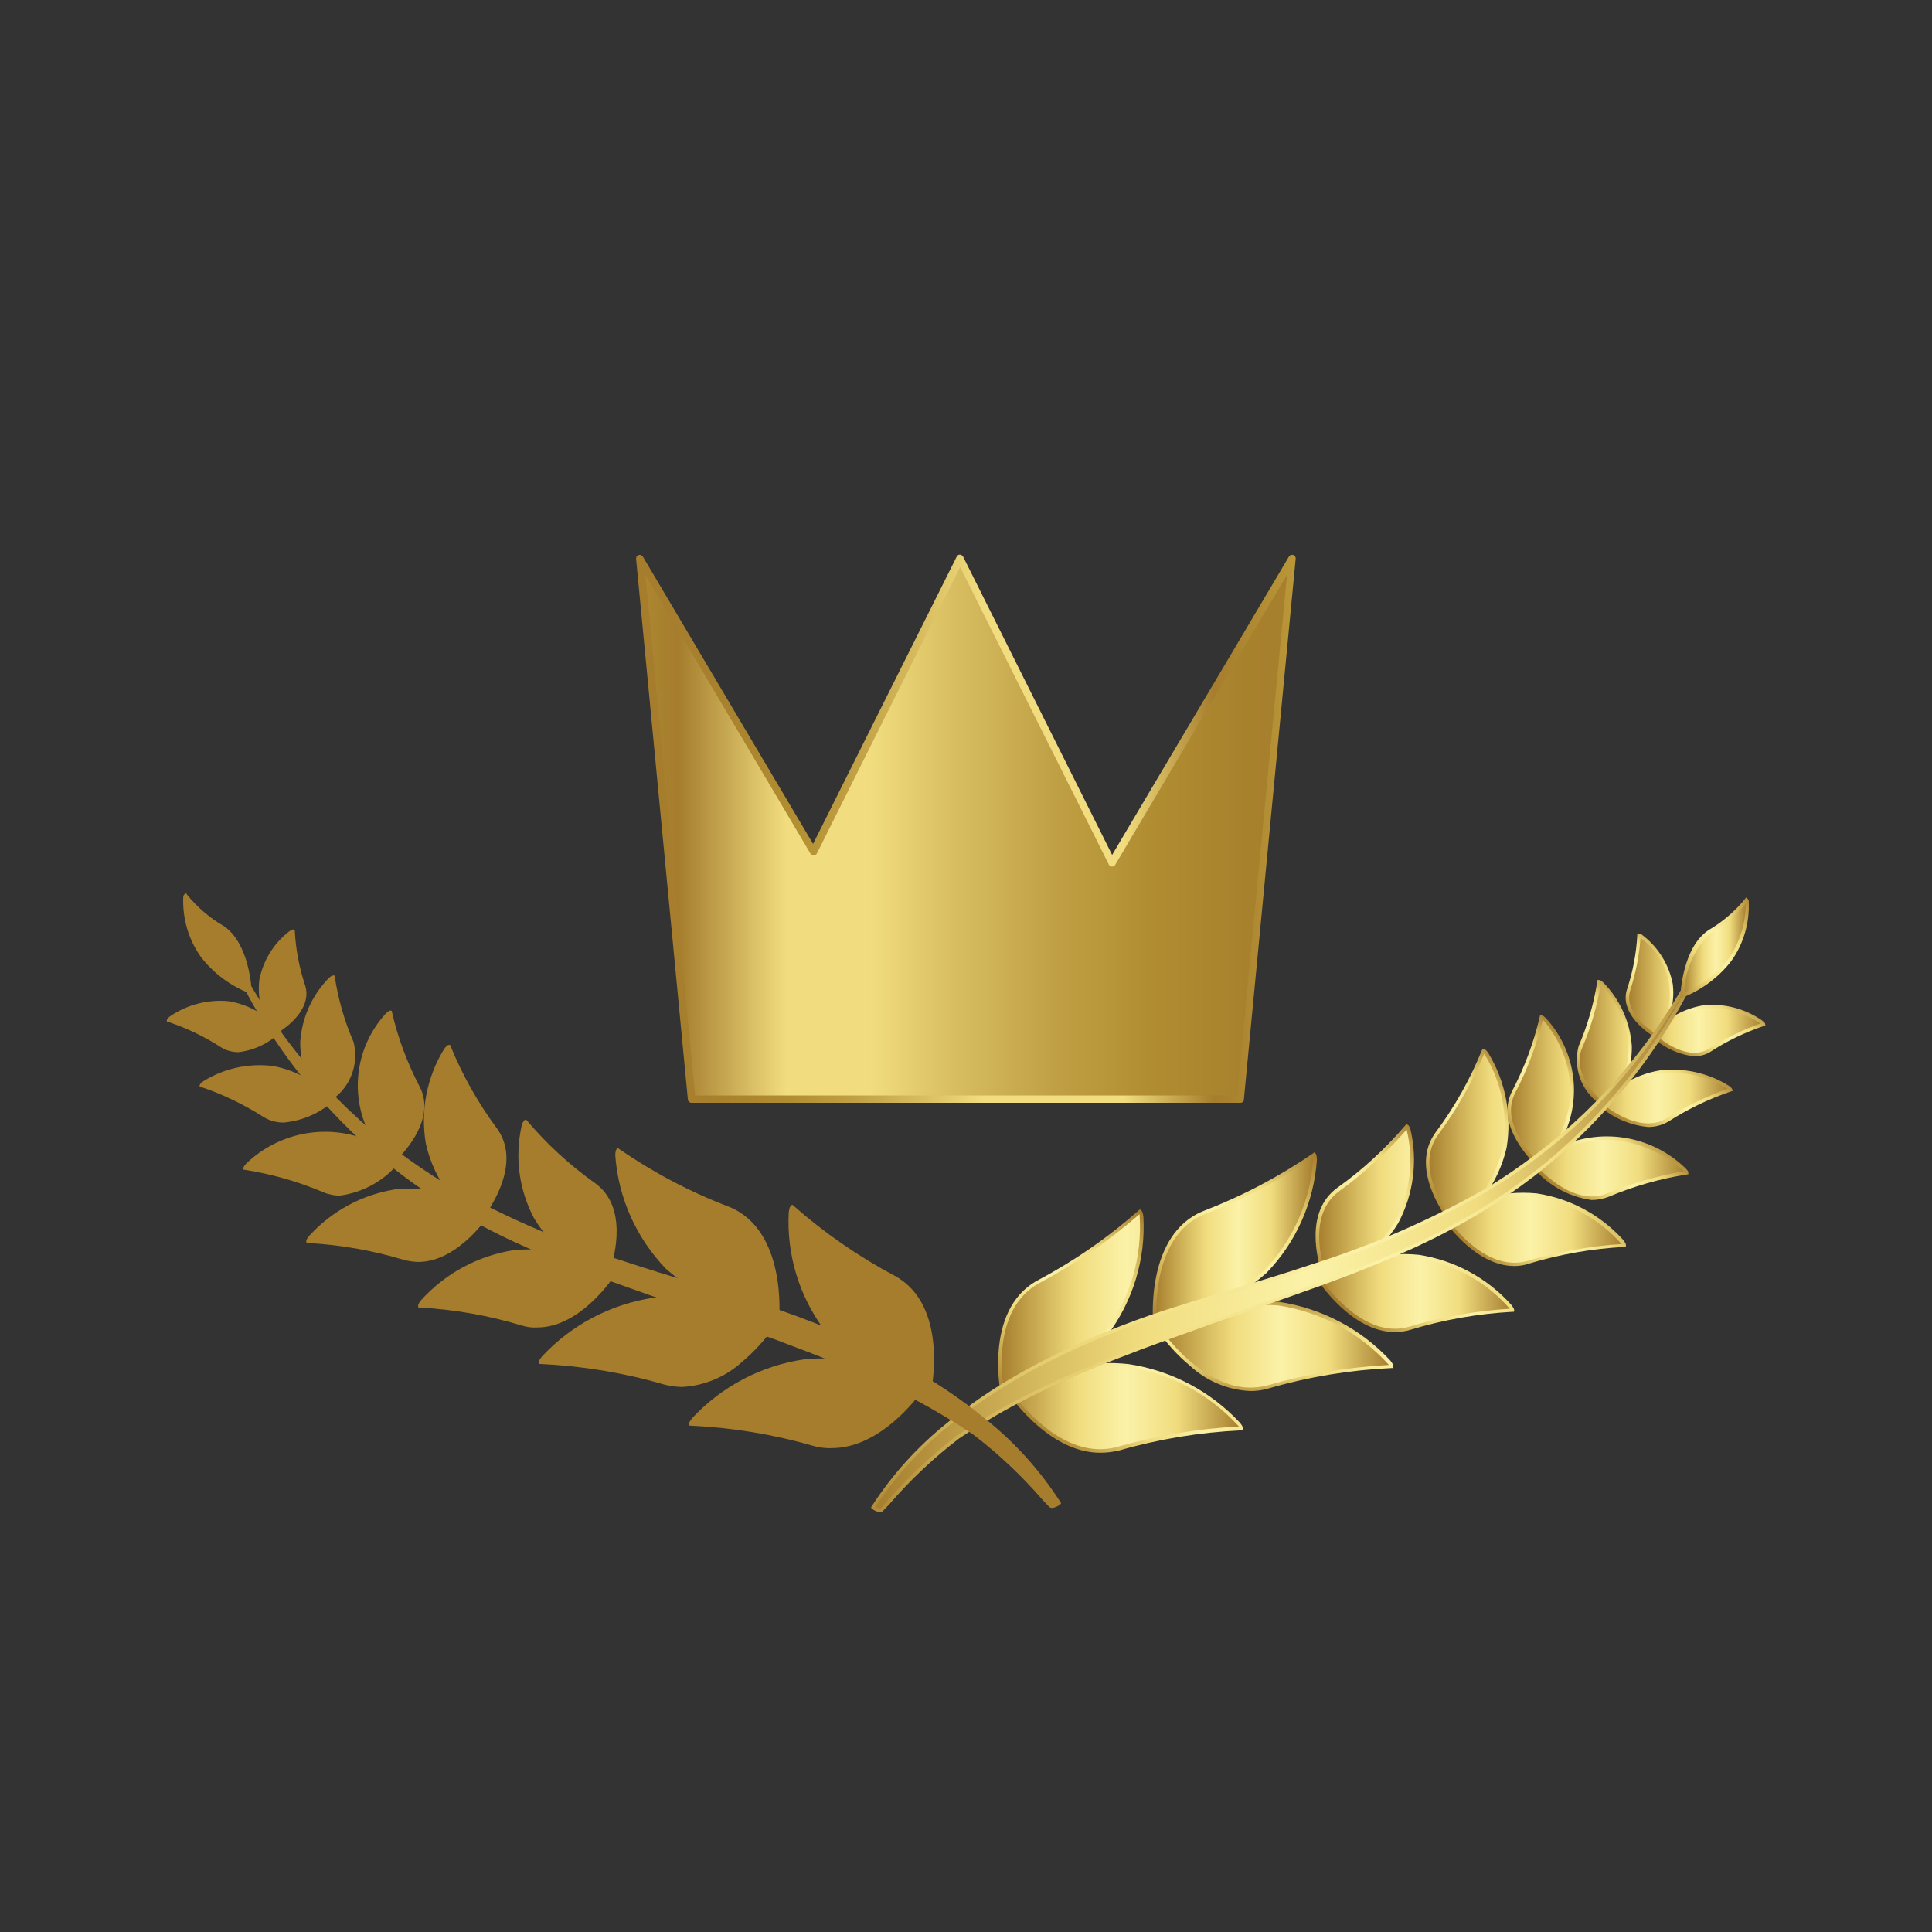 <?xml version="1.0" encoding="utf-8"?>
<!-- Generator: Adobe Illustrator 25.0.1, SVG Export Plug-In . SVG Version: 6.00 Build 0)  -->
<svg version="1.1" id="Layer_1" xmlns="http://www.w3.org/2000/svg" xmlns:xlink="http://www.w3.org/1999/xlink" x="0px" y="0px"
	 viewBox="0 0 100 100" style="enable-background:new 0 0 100 100;" xml:space="preserve">
<rect x="0" y="0" width="100" height="100" fill="#333333" stroke="none"/>
<style type="text/css">
	.st0{fill:url(#Path_961_1_);}
	.st1{fill:url(#Path_962_1_);}
	.st2{fill:url(#Path_963_1_);}
	.st3{fill:url(#Path_964_1_);}
	.st4{fill:url(#Path_965_1_);}
	.st5{fill:url(#Path_966_1_);}
	.st6{fill:url(#Path_967_1_);}
	.st7{fill:url(#Path_968_1_);}
	.st8{fill:url(#Path_969_1_);}
	.st9{fill:url(#Path_970_1_);}
	.st10{fill:url(#Path_971_1_);}
	.st11{fill:url(#Path_972_1_);}
	.st12{fill:url(#Path_973_1_);}
	.st13{fill:url(#Path_974_1_);}
	.st14{fill:url(#Path_975_1_);}
	.st15{fill:url(#Path_976_1_);}
	.st16{fill:url(#Path_977_1_);}
	.st17{fill:url(#Path_978_1_);}
	.st18{fill:url(#Path_979_1_);}
	.st19{fill:url(#Path_980_1_);}
	.st20{fill:url(#Path_981_1_);}
	.st21{fill:url(#Path_982_1_);}
	.st22{fill:url(#Path_983_1_);}
	.st23{fill:url(#Path_984_1_);}
	.st24{fill:url(#Path_985_1_);}
	.st25{fill:url(#Path_986_1_);}
	.st26{fill:url(#Path_987_1_);}
	.st27{fill:url(#Path_988_1_);}
	.st28{fill:url(#Path_989_1_);}
	.st29{fill:url(#Path_990_1_);}
	.st30{fill:url(#Path_991_1_);}
	.st31{fill:url(#Path_992_1_);}
	.st32{fill:url(#Path_993_1_);}
	.st33{fill:url(#Path_994_1_);}
	.st34{fill:url(#Path_995_1_);}
	.st35{fill:url(#Path_996_1_);}
	.st36{fill:url(#Path_997_1_);}
	.st37{fill:url(#Path_998_1_);}
	.st38{fill:url(#Path_999_1_);}
	.st39{fill:url(#Path_1000_1_);}
	.st40{fill:url(#Path_1001_1_);}
	.st41{fill:url(#Path_1002_1_);}
</style>
<g id="Group_495" transform="translate(-75.922 -820.466)">
	<g id="Group_466" transform="translate(96.906 820.466)">
		
			<linearGradient id="Path_961_1_" gradientUnits="userSpaceOnUse" x1="-10.932" y1="84.951" x2="-9.54" y2="84.951" gradientTransform="matrix(29.158 0 0 -24.16 327.855 2095.322)">
			<stop  offset="0" style="stop-color:#BA9738"/>
			<stop  offset="0.123" style="stop-color:#A57D2D"/>
			<stop  offset="0.262" style="stop-color:#F1DD7F"/>
			<stop  offset="0.367" style="stop-color:#F1DD7F"/>
			<stop  offset="0.471" style="stop-color:#D9BF62"/>
			<stop  offset="0.599" style="stop-color:#C1A145"/>
			<stop  offset="0.725" style="stop-color:#B18D31"/>
			<stop  offset="0.85" style="stop-color:#A8812D"/>
			<stop  offset="0.969" style="stop-color:#A57D2D"/>
		</linearGradient>
		<path id="Path_961" class="st0" d="M36.58,44.65L28.7,28.91l-7.59,15.17l-8.99-15.17l2.68,27.98h28.41l2.68-27.98L36.58,44.65z"/>
		<g id="Group_465" transform="translate(0 0)">
			
				<linearGradient id="Path_962_1_" gradientUnits="userSpaceOnUse" x1="-10.934" y1="85.164" x2="-9.776" y2="85.164" gradientTransform="matrix(29.495 0 0 -24.494 334.437 2128.935)">
				<stop  offset="0.031" style="stop-color:#A57D2D"/>
				<stop  offset="0.129" style="stop-color:#A8812D"/>
				<stop  offset="0.231" style="stop-color:#B18D31"/>
				<stop  offset="0.335" style="stop-color:#C1A145"/>
				<stop  offset="0.44" style="stop-color:#D9BF62"/>
				<stop  offset="0.525" style="stop-color:#F1DD7F"/>
				<stop  offset="0.738" style="stop-color:#F1DD7F"/>
				<stop  offset="0.877" style="stop-color:#A57D2D"/>
				<stop  offset="1" style="stop-color:#BA9738"/>
			</linearGradient>
			<path id="Path_962" class="st1" d="M43.22,57.08H14.81c-0.1,0-0.18-0.07-0.19-0.17l-2.68-27.98c-0.01-0.11,0.07-0.2,0.17-0.21
				c0.07-0.01,0.14,0.03,0.18,0.09l8.81,14.87l7.43-14.86c0.04-0.1,0.16-0.14,0.25-0.09c0.04,0.02,0.08,0.05,0.09,0.09l7.71,15.43
				l9.15-15.44c0.05-0.09,0.17-0.12,0.26-0.07c0.06,0.04,0.1,0.11,0.09,0.18l-2.68,27.98C43.41,57.01,43.32,57.08,43.22,57.08z
				 M14.99,56.7h28.06l2.58-26.95l-8.89,15.01c-0.05,0.09-0.17,0.12-0.26,0.07c-0.03-0.02-0.06-0.05-0.07-0.08l-7.7-15.4L21.3,44.17
				c-0.03,0.06-0.09,0.1-0.16,0.11c-0.07,0-0.14-0.03-0.17-0.09l-8.55-14.44L14.99,56.7z"/>
		</g>
	</g>
	<g id="Group_494" transform="translate(75.922 835.59)">
		
			<linearGradient id="Path_963_1_" gradientUnits="userSpaceOnUse" x1="194.665" y1="35.114" x2="195.823" y2="35.114" gradientTransform="matrix(7.138 0 0 -7.531 -241.971 313.223)">
			<stop  offset="0" style="stop-color:#A57D2D"/>
			<stop  offset="0.211" style="stop-color:#D8BD61"/>
			<stop  offset="0.328" style="stop-color:#F1DD7F"/>
			<stop  offset="0.524" style="stop-color:#FBF2A8"/>
			<stop  offset="0.73" style="stop-color:#F1DD7F"/>
			<stop  offset="1" style="stop-color:#A57D2D"/>
		</linearGradient>
		<path id="Path_963" class="st2" d="M34.52,50.49c-1.62-1.61-2.53-3.79-2.54-6.07c1.77,1.22,3.67,2.23,5.68,2.99
			c3.01,1.19,2.56,5.73,2.56,5.73C38.11,52.83,36.13,51.91,34.52,50.49z"/>
		<g id="Group_467" transform="translate(20.047 11.388)">
			
				<linearGradient id="Path_964_1_" gradientUnits="userSpaceOnUse" x1="97.739" y1="100.758" x2="98.917" y2="101.876" gradientTransform="matrix(7.334 0 0 -7.717 -115.305 229.822)">
				<stop  offset="0" style="stop-color:#A57D2D"/>
				<stop  offset="0.211" style="stop-color:#D8BD61"/>
				<stop  offset="0.328" style="stop-color:#F1DD7F"/>
				<stop  offset="0.524" style="stop-color:#FBF2A8"/>
				<stop  offset="0.73" style="stop-color:#F1DD7F"/>
				<stop  offset="1" style="stop-color:#A57D2D"/>
			</linearGradient>
			<path id="Path_964" class="st3" d="M20.17,41.83c-2.14-0.32-4.13-1.25-5.75-2.67c-1.53-1.59-2.46-3.66-2.62-5.86
				c0-0.24,0.04-0.31,0.08-0.34l0.06-0.05l0.06,0.05c1.76,1.21,3.66,2.22,5.66,2.98c3.04,1.2,2.62,5.77,2.62,5.82l-0.01,0.09
				L20.17,41.83z M14.54,39.04L14.54,39.04c1.57,1.38,3.5,2.29,5.56,2.61c0.04-0.65,0.16-4.49-2.51-5.54
				c-1.97-0.76-3.85-1.75-5.6-2.93C12.11,35.37,13.01,37.45,14.54,39.04z"/>
		</g>
		<g id="Group_493" transform="translate(0 0)">
			<g id="Group_480" transform="translate(31.475 0.191)">
				
					<linearGradient id="Path_965_1_" gradientUnits="userSpaceOnUse" x1="7.433" y1="34.926" x2="8.591" y2="34.926" gradientTransform="matrix(7.138 0 0 -7.532 -24.784 311.873)">
					<stop  offset="0" style="stop-color:#A57D2D"/>
					<stop  offset="0.211" style="stop-color:#D8BD61"/>
					<stop  offset="0.328" style="stop-color:#F1DD7F"/>
					<stop  offset="0.524" style="stop-color:#FBF2A8"/>
					<stop  offset="0.73" style="stop-color:#F1DD7F"/>
					<stop  offset="1" style="stop-color:#A57D2D"/>
				</linearGradient>
				<path id="Path_965" class="st4" d="M34,50.52c1.61-1.61,2.53-3.79,2.54-6.07c-1.77,1.22-3.67,2.23-5.68,2.99
					c-3.01,1.19-2.56,5.73-2.56,5.73C30.42,52.86,32.4,51.94,34,50.52z"/>
				
					<linearGradient id="Path_966_1_" gradientUnits="userSpaceOnUse" x1="6.414" y1="35.577" x2="7.589" y2="36.695" gradientTransform="matrix(7.333 0 0 -7.718 -18.941 327.707)">
					<stop  offset="0" style="stop-color:#A57D2D"/>
					<stop  offset="0.211" style="stop-color:#D8BD61"/>
					<stop  offset="0.328" style="stop-color:#F1DD7F"/>
					<stop  offset="0.524" style="stop-color:#FBF2A8"/>
					<stop  offset="0.73" style="stop-color:#F1DD7F"/>
					<stop  offset="1" style="stop-color:#A57D2D"/>
				</linearGradient>
				<path id="Path_966" class="st5" d="M28.22,53.27l-0.01-0.09c0-0.05-0.42-4.62,2.62-5.82c2-0.77,3.9-1.77,5.66-2.98l0.06-0.05
					l0.06,0.05c0.04,0.03,0.07,0.1,0.08,0.34c-0.16,2.2-1.08,4.28-2.62,5.86c-1.62,1.43-3.62,2.35-5.75,2.67L28.22,53.27z
					 M36.5,44.59c-1.75,1.19-3.63,2.17-5.6,2.93c-2.68,1.06-2.55,4.9-2.51,5.54c2.06-0.32,3.99-1.23,5.56-2.61l0,0
					C35.47,48.87,36.38,46.79,36.5,44.59L36.5,44.59z"/>
				<g id="Group_479">
					<g id="Group_475" transform="translate(5.688 1.617)">
						
							<linearGradient id="Path_967_1_" gradientUnits="userSpaceOnUse" x1="-11.189" y1="48.156" x2="-10.031" y2="48.156" gradientTransform="matrix(10.792 0 0 -10.708 135.337 567.646)">
							<stop  offset="0" style="stop-color:#A57D2D"/>
							<stop  offset="0.211" style="stop-color:#D8BD61"/>
							<stop  offset="0.328" style="stop-color:#F1DD7F"/>
							<stop  offset="0.524" style="stop-color:#FBF2A8"/>
							<stop  offset="0.73" style="stop-color:#F1DD7F"/>
							<stop  offset="1" style="stop-color:#A57D2D"/>
						</linearGradient>
						<path id="Path_967" class="st6" d="M21.23,53.74c-1.09-0.11-2.19-0.03-3.26,0.23c0.8-0.51,1.51-1.14,2.12-1.87
							c1.4-1.79,2.03-4.07,1.76-6.33c-1.6,1.42-3.37,2.65-5.26,3.65c-2.83,1.54-1.82,5.99-1.82,5.99s0.17-0.04,0.44-0.13
							c0.58,0.78,2.82,3.51,5.51,2.77c2.07-0.6,4.21-0.95,6.37-1.05C25.62,55.2,23.53,54.03,21.23,53.74z"/>
						
							<linearGradient id="Path_968_1_" gradientUnits="userSpaceOnUse" x1="-10.093" y1="-14.808" x2="-8.935" y2="-14.808" gradientTransform="matrix(10.381 0 0 -3.856 127.597 -4.344)">
							<stop  offset="0" style="stop-color:#A57D2D"/>
							<stop  offset="0.211" style="stop-color:#D8BD61"/>
							<stop  offset="0.328" style="stop-color:#F1DD7F"/>
							<stop  offset="0.524" style="stop-color:#FBF2A8"/>
							<stop  offset="0.73" style="stop-color:#F1DD7F"/>
							<stop  offset="1" style="stop-color:#A57D2D"/>
						</linearGradient>
						<path id="Path_968" class="st7" d="M28.99,50.55c-2.14-0.16-4.28,0.3-6.17,1.34c0,0,2.53,3.84,5.65,2.97
							c2.07-0.6,4.21-0.95,6.37-1.05C33.38,52.01,31.29,50.85,28.99,50.55z"/>
						
							<linearGradient id="Path_969_1_" gradientUnits="userSpaceOnUse" x1="-4.972" y1="42.044" x2="-3.814" y2="42.044" gradientTransform="matrix(8.713 0 0 -9.115 74.348 429.864)">
							<stop  offset="0" style="stop-color:#A57D2D"/>
							<stop  offset="0.211" style="stop-color:#D8BD61"/>
							<stop  offset="0.328" style="stop-color:#F1DD7F"/>
							<stop  offset="0.524" style="stop-color:#FBF2A8"/>
							<stop  offset="0.73" style="stop-color:#F1DD7F"/>
							<stop  offset="1" style="stop-color:#A57D2D"/>
						</linearGradient>
						<path id="Path_969" class="st8" d="M36.26,48.1c-1.05-0.1-2.12,0.01-3.13,0.32c0.81-0.55,1.49-1.27,2-2.1
							c0.84-1.51,1.03-3.3,0.53-4.95c-1.04,1.23-2.24,2.33-3.56,3.27c-1.66,1.21-0.96,3.73-0.69,4.48
							c-0.18,0.09-0.27,0.15-0.27,0.15s2.08,3.3,4.69,2.54c1.72-0.52,3.5-0.83,5.3-0.93C39.92,49.36,38.18,48.36,36.26,48.1z"/>
						
							<linearGradient id="Path_970_1_" gradientUnits="userSpaceOnUse" x1="-5.091" y1="43.928" x2="-3.933" y2="43.928" gradientTransform="matrix(8.771 0 0 -9.535 81.395 461.856)">
							<stop  offset="0" style="stop-color:#A57D2D"/>
							<stop  offset="0.211" style="stop-color:#D8BD61"/>
							<stop  offset="0.328" style="stop-color:#F1DD7F"/>
							<stop  offset="0.524" style="stop-color:#FBF2A8"/>
							<stop  offset="0.73" style="stop-color:#F1DD7F"/>
							<stop  offset="1" style="stop-color:#A57D2D"/>
						</linearGradient>
						<path id="Path_970" class="st9" d="M42.36,44.94c-1.02-0.1-2.04,0.02-3.01,0.33c0.66-0.82,1.13-1.78,1.38-2.8
							c0.33-1.75-0.07-3.55-1.1-5c-0.62,1.53-1.43,2.97-2.42,4.28c-1.05,1.45-0.12,3.28,0.5,4.2c-0.09,0.05-0.14,0.08-0.14,0.08
							s1.95,3.08,4.38,2.37c1.61-0.49,3.27-0.78,4.95-0.87C45.78,46.11,44.15,45.18,42.36,44.94z"/>
						
							<linearGradient id="Path_971_1_" gradientUnits="userSpaceOnUse" x1="-1.771" y1="36.969" x2="-0.613" y2="36.969" gradientTransform="matrix(7.941 0 0 -8.104 55.015 339.971)">
							<stop  offset="0" style="stop-color:#A57D2D"/>
							<stop  offset="0.211" style="stop-color:#D8BD61"/>
							<stop  offset="0.328" style="stop-color:#F1DD7F"/>
							<stop  offset="0.524" style="stop-color:#FBF2A8"/>
							<stop  offset="0.73" style="stop-color:#F1DD7F"/>
							<stop  offset="1" style="stop-color:#A57D2D"/>
						</linearGradient>
						<path id="Path_971" class="st10" d="M46.09,41.97c-1.01,0.01-2,0.26-2.9,0.72c0.59-0.88,0.94-1.89,1.03-2.94
							c0.04-1.51-0.54-2.97-1.59-4.05c-0.31,1.35-0.8,2.66-1.45,3.89c-0.74,1.45,0.52,2.99,1.12,3.61c-0.09,0.06-0.15,0.1-0.15,0.1
							s1.93,2.42,3.91,1.61c1.31-0.55,2.68-0.94,4.09-1.16C49.08,42.66,47.62,42.01,46.09,41.97z"/>
						
							<linearGradient id="Path_972_1_" gradientUnits="userSpaceOnUse" x1="3.853" y1="24.74" x2="5.011" y2="24.74" gradientTransform="matrix(6.837 0 0 -6.413 18.152 196.241)">
							<stop  offset="0" style="stop-color:#A57D2D"/>
							<stop  offset="0.211" style="stop-color:#D8BD61"/>
							<stop  offset="0.328" style="stop-color:#F1DD7F"/>
							<stop  offset="0.524" style="stop-color:#FBF2A8"/>
							<stop  offset="0.73" style="stop-color:#F1DD7F"/>
							<stop  offset="1" style="stop-color:#A57D2D"/>
						</linearGradient>
						<path id="Path_972" class="st11" d="M48.75,38.55c-0.73,0.13-1.42,0.41-2.03,0.82c0.32-0.67,0.49-1.41,0.49-2.16
							c-0.07-1.28-0.65-2.48-1.61-3.33c-0.18,1.16-0.5,2.3-0.97,3.38c-0.5,1.21,0.52,2.38,1.1,2.9c-0.04,0.04-0.06,0.06-0.06,0.06
							s1.98,1.75,3.51,0.79c1.01-0.65,2.1-1.17,3.24-1.55C51.36,38.7,50.04,38.37,48.75,38.55z"/>
						
							<linearGradient id="Path_973_1_" gradientUnits="userSpaceOnUse" x1="8.938" y1="12.789" x2="10.097" y2="12.789" gradientTransform="matrix(6.074 0 0 -5.324 -7.214 102.653)">
							<stop  offset="0" style="stop-color:#A57D2D"/>
							<stop  offset="0.211" style="stop-color:#D8BD61"/>
							<stop  offset="0.328" style="stop-color:#F1DD7F"/>
							<stop  offset="0.524" style="stop-color:#FBF2A8"/>
							<stop  offset="0.73" style="stop-color:#F1DD7F"/>
							<stop  offset="1" style="stop-color:#A57D2D"/>
						</linearGradient>
						<path id="Path_973" class="st12" d="M48.42,36.6l-0.03,0.03c0,0,1.67,1.6,2.97,0.78c0.86-0.56,1.78-1,2.75-1.32
							c-0.87-0.7-1.99-1.02-3.1-0.89c-0.74,0.13-1.43,0.44-2.02,0.9c0.29-0.65,0.41-1.37,0.34-2.08c-0.18-1.04-0.78-1.96-1.66-2.54
							c-0.05,0.96-0.23,1.9-0.54,2.81C46.8,35.37,47.92,36.26,48.42,36.6z"/>
						<g id="Group_468" transform="translate(0 12.312)">
							
								<linearGradient id="Path_974_1_" gradientUnits="userSpaceOnUse" x1="-11.301" y1="35.864" x2="-10.524" y2="36.647" gradientTransform="matrix(10.943 0 0 -10.882 140.744 435.859)">
								<stop  offset="0" style="stop-color:#A57D2D"/>
								<stop  offset="0.211" style="stop-color:#D8BD61"/>
								<stop  offset="0.328" style="stop-color:#F1DD7F"/>
								<stop  offset="0.524" style="stop-color:#FBF2A8"/>
								<stop  offset="0.73" style="stop-color:#F1DD7F"/>
								<stop  offset="1" style="stop-color:#A57D2D"/>
							</linearGradient>
							<path id="Path_974" class="st13" d="M19.78,45.95c-2.23,0-4.01-2.08-4.61-2.88c-0.24,0.08-0.38,0.11-0.39,0.12l-0.09,0.02
								l-0.02-0.09c-0.01-0.05-0.99-4.53,1.87-6.09c1.89-1,3.65-2.22,5.24-3.63l0.06-0.05l0.06,0.05c0.04,0.03,0.09,0.09,0.12,0.33
								c0.12,2.2-0.54,4.37-1.86,6.13c-0.51,0.62-1.1,1.17-1.76,1.63c0.93-0.19,1.89-0.23,2.84-0.13c2.22,0.33,4.25,1.4,5.78,3.04
								c0.15,0.19,0.16,0.26,0.16,0.31l-0.01,0.08h-0.08c-2.15,0.1-4.28,0.45-6.35,1.05C20.42,45.91,20.1,45.95,19.78,45.95z
								 M15.24,42.86l0.04,0.05c0.61,0.82,2.8,3.46,5.41,2.73c2.05-0.58,4.15-0.94,6.27-1.05c-1.5-1.66-3.53-2.75-5.74-3.08l0,0
								c-1.08-0.11-2.17-0.03-3.22,0.23l-0.5,0.12l0.43-0.28c0.79-0.5,1.5-1.13,2.09-1.85c1.32-1.76,1.96-3.93,1.8-6.13
								c-1.59,1.38-3.33,2.58-5.19,3.57c-2.52,1.37-1.92,5.16-1.8,5.8c0.08-0.02,0.19-0.05,0.35-0.1L15.24,42.86z"/>
						</g>
						<g id="Group_469" transform="translate(7.078 16.418)">
							
								<linearGradient id="Path_975_1_" gradientUnits="userSpaceOnUse" x1="-17.318" y1="-28.237" x2="-16.812" y2="-26.908" gradientTransform="matrix(10.572 0 0 -4.006 202.156 -73.993)">
								<stop  offset="0" style="stop-color:#A57D2D"/>
								<stop  offset="0.211" style="stop-color:#D8BD61"/>
								<stop  offset="0.328" style="stop-color:#F1DD7F"/>
								<stop  offset="0.524" style="stop-color:#FBF2A8"/>
								<stop  offset="0.73" style="stop-color:#F1DD7F"/>
								<stop  offset="1" style="stop-color:#A57D2D"/>
							</linearGradient>
							<path id="Path_975" class="st14" d="M20.48,38.65c-1.17-0.05-2.28-0.52-3.13-1.31c-0.64-0.53-1.2-1.15-1.67-1.83l-0.05-0.08
								l0.08-0.05c1.9-1.04,4.06-1.51,6.23-1.35c2.22,0.33,4.26,1.4,5.78,3.04c0.15,0.19,0.16,0.26,0.16,0.31l-0.01,0.08h-0.08
								c-2.15,0.1-4.28,0.45-6.35,1.05C21.12,38.61,20.8,38.65,20.48,38.65z M15.88,35.49c0.38,0.54,2.72,3.63,5.5,2.86
								c2.05-0.58,4.15-0.94,6.27-1.05c-1.5-1.66-3.53-2.75-5.74-3.08C19.81,34.06,17.72,34.51,15.88,35.49L15.88,35.49z"/>
						</g>
						<g id="Group_470" transform="translate(14.193 8.517)">
							
								<linearGradient id="Path_976_1_" gradientUnits="userSpaceOnUse" x1="-19.48" y1="33.791" x2="-18.753" y2="34.485" gradientTransform="matrix(8.866 0 0 -9.289 191.462 356.792)">
								<stop  offset="0" style="stop-color:#A57D2D"/>
								<stop  offset="0.211" style="stop-color:#D8BD61"/>
								<stop  offset="0.328" style="stop-color:#F1DD7F"/>
								<stop  offset="0.524" style="stop-color:#FBF2A8"/>
								<stop  offset="0.73" style="stop-color:#F1DD7F"/>
								<stop  offset="1" style="stop-color:#A57D2D"/>
							</linearGradient>
							<path id="Path_976" class="st15" d="M20.84,43.5c-2.25,0-3.97-2.66-3.99-2.69l-0.05-0.08l0.08-0.05c0,0,0.08-0.05,0.21-0.12
								c-0.28-0.84-0.91-3.3,0.76-4.52c1.31-0.93,2.5-2.03,3.54-3.25l0.05-0.06l0.07,0.04c0.04,0.02,0.09,0.07,0.15,0.28
								c0.37,1.62,0.14,3.33-0.64,4.8c-0.43,0.71-0.99,1.34-1.65,1.85c0.88-0.23,1.8-0.29,2.71-0.2c1.84,0.28,3.53,1.19,4.78,2.58
								c0.15,0.19,0.16,0.26,0.16,0.31L27,42.45h-0.08c-1.79,0.1-3.56,0.41-5.27,0.93C21.39,43.46,21.12,43.5,20.84,43.5z
								 M17.06,40.79c0.33,0.48,2.25,3.09,4.53,2.43c1.69-0.51,3.44-0.82,5.2-0.93c-1.22-1.4-2.9-2.33-4.74-2.61l0,0
								c-1.04-0.1-2.09,0.01-3.09,0.32l-0.52,0.16l0.44-0.31c0.8-0.54,1.47-1.25,1.97-2.07c0.78-1.46,1-3.15,0.6-4.76
								c-1.04,1.19-2.21,2.26-3.49,3.19c-1.62,1.18-0.92,3.65-0.67,4.38l0.02,0.07l-0.07,0.04C17.17,40.73,17.11,40.76,17.06,40.79
								L17.06,40.79z"/>
						</g>
						<g id="Group_471" transform="translate(19.118 5.158)">
							
								<linearGradient id="Path_977_1_" gradientUnits="userSpaceOnUse" x1="-24.566" y1="38.997" x2="-23.945" y2="39.568" gradientTransform="matrix(8.933 0 0 -9.699 238.818 420.346)">
								<stop  offset="0" style="stop-color:#A57D2D"/>
								<stop  offset="0.211" style="stop-color:#D8BD61"/>
								<stop  offset="0.328" style="stop-color:#F1DD7F"/>
								<stop  offset="0.524" style="stop-color:#FBF2A8"/>
								<stop  offset="0.73" style="stop-color:#F1DD7F"/>
								<stop  offset="1" style="stop-color:#A57D2D"/>
							</linearGradient>
							<path id="Path_977" class="st16" d="M22.1,43.44c-2.11,0-3.71-2.49-3.73-2.52l-0.05-0.08l0.08-0.05l0.06-0.03
								c-0.64-0.99-1.49-2.79-0.44-4.23c0.98-1.31,1.79-2.75,2.4-4.26l0.03-0.07l0.08,0.01c0.05,0.01,0.12,0.04,0.24,0.23
								c0.88,1.46,1.21,3.2,0.93,4.88c-0.22,0.95-0.64,1.84-1.23,2.62c0.91-0.26,1.85-0.35,2.79-0.26l0,0
								c1.72,0.26,3.3,1.11,4.47,2.4c0.14,0.18,0.15,0.25,0.15,0.29l-0.01,0.08h-0.08c-1.67,0.09-3.32,0.38-4.92,0.86
								C22.61,43.4,22.36,43.44,22.1,43.44z M18.58,40.91c0.32,0.46,2.1,2.87,4.22,2.26c1.58-0.47,3.2-0.76,4.85-0.87
								c-1.15-1.3-2.71-2.16-4.42-2.43c-1-0.1-2.02,0.01-2.98,0.33l-0.27,0.08l0.17-0.22c0.66-0.81,1.12-1.75,1.36-2.77
								c0.28-1.68-0.07-3.4-0.97-4.84c-0.63,1.49-1.42,2.89-2.38,4.19c-1.01,1.39-0.12,3.17,0.5,4.11l0.05,0.08l-0.08,0.05
								L18.58,40.91z"/>
						</g>
						<g id="Group_472" transform="translate(22.764 3.64)">
							
								<linearGradient id="Path_978_1_" gradientUnits="userSpaceOnUse" x1="-25.016" y1="33.809" x2="-24.497" y2="34.317" gradientTransform="matrix(8.099 0 0 -8.26 222.237 319.338)">
								<stop  offset="0" style="stop-color:#A57D2D"/>
								<stop  offset="0.211" style="stop-color:#D8BD61"/>
								<stop  offset="0.328" style="stop-color:#F1DD7F"/>
								<stop  offset="0.524" style="stop-color:#FBF2A8"/>
								<stop  offset="0.73" style="stop-color:#F1DD7F"/>
								<stop  offset="1" style="stop-color:#A57D2D"/>
							</linearGradient>
							<path id="Path_978" class="st17" d="M22.45,41.54c-1.24-0.17-2.36-0.83-3.13-1.81l-0.06-0.07l0.07-0.05l0.07-0.05
								c-0.62-0.66-1.8-2.19-1.07-3.64c0.64-1.22,1.13-2.52,1.44-3.87l0.01-0.07h0.08c0.04,0,0.1,0.02,0.24,0.16
								c1.69,1.85,1.92,4.61,0.55,6.71c2.22-1.09,4.88-0.68,6.66,1.04c0.14,0.14,0.16,0.2,0.15,0.24v0.08l-0.08,0.01
								c-1.4,0.22-2.76,0.61-4.06,1.16C23.06,41.48,22.75,41.54,22.45,41.54z M19.52,39.68c0.33,0.39,2.04,2.21,3.74,1.52
								c1.28-0.53,2.62-0.92,3.98-1.15c-1.08-0.98-2.47-1.56-3.92-1.63h-0.04c-0.98,0.02-1.94,0.27-2.82,0.72l-0.29,0.15L20.35,39
								c0.58-0.86,0.93-1.86,1.02-2.9c0.01-1.43-0.5-2.81-1.44-3.9c-0.32,1.31-0.8,2.59-1.43,3.79c-0.72,1.41,0.54,2.92,1.11,3.51
								l0.07,0.07l-0.09,0.06L19.52,39.68z"/>
						</g>
						<g id="Group_473" transform="translate(25.821 2.071)">
							
								<linearGradient id="Path_979_1_" gradientUnits="userSpaceOnUse" x1="-22.442" y1="23.659" x2="-21.887" y2="24.252" gradientTransform="matrix(6.946 0 0 -6.567 175.591 193.476)">
								<stop  offset="0" style="stop-color:#A57D2D"/>
								<stop  offset="0.211" style="stop-color:#D8BD61"/>
								<stop  offset="0.328" style="stop-color:#F1DD7F"/>
								<stop  offset="0.524" style="stop-color:#FBF2A8"/>
								<stop  offset="0.73" style="stop-color:#F1DD7F"/>
								<stop  offset="1" style="stop-color:#A57D2D"/>
							</linearGradient>
							<path id="Path_979" class="st18" d="M22.32,39.33c-0.94-0.09-1.83-0.48-2.54-1.1l-0.07-0.06l0.06-0.07l0,0
								c-0.92-0.67-1.33-1.84-1.05-2.94c0.46-1.07,0.79-2.2,0.97-3.36l0.01-0.08h0.08c0.04,0,0.1,0.01,0.22,0.13
								c0.87,0.88,1.39,2.05,1.48,3.29c0.01,0.66-0.12,1.32-0.38,1.94c0.56-0.34,1.17-0.57,1.82-0.68l0,0
								c1.25-0.15,2.52,0.13,3.59,0.8c0.14,0.1,0.16,0.15,0.17,0.19l0.01,0.08l-0.08,0.02c-1.13,0.38-2.21,0.9-3.21,1.54
								C23.07,39.23,22.7,39.33,22.32,39.33z M19.98,38.15c0.36,0.29,2.03,1.53,3.32,0.72c0.98-0.62,2.04-1.13,3.14-1.52
								c-1.04-0.65-2.27-0.93-3.49-0.79l0,0c-0.71,0.13-1.39,0.4-1.99,0.81l-0.26,0.17l0.13-0.28c0.32-0.66,0.48-1.39,0.48-2.12
								c-0.09-1.2-0.6-2.33-1.44-3.18c-0.19,1.12-0.51,2.22-0.96,3.27c-0.48,1.14,0.46,2.25,1.07,2.81l0.07,0.06L19.98,38.15z"/>
						</g>
						<g id="Group_474" transform="translate(28.052)">
							
								<linearGradient id="Path_980_1_" gradientUnits="userSpaceOnUse" x1="-20.132" y1="14.463" x2="-19.603" y2="15.065" gradientTransform="matrix(6.24 0 0 -5.482 145.69 115.839)">
								<stop  offset="0" style="stop-color:#A57D2D"/>
								<stop  offset="0.211" style="stop-color:#D8BD61"/>
								<stop  offset="0.328" style="stop-color:#F1DD7F"/>
								<stop  offset="0.524" style="stop-color:#FBF2A8"/>
								<stop  offset="0.73" style="stop-color:#F1DD7F"/>
								<stop  offset="1" style="stop-color:#A57D2D"/>
							</linearGradient>
							<path id="Path_980" class="st19" d="M22.47,37.74c-0.83-0.09-1.6-0.46-2.2-1.04l-0.06-0.06l0.02-0.02
								c-0.55-0.38-1.58-1.27-1.23-2.35c0.3-0.9,0.48-1.84,0.53-2.79v-0.08l0.08-0.01c0.04-0.01,0.1,0,0.24,0.12
								c0.79,0.62,1.33,1.51,1.52,2.5c0.07,0.62-0.01,1.25-0.23,1.83c0.54-0.38,1.16-0.63,1.81-0.74c1.06-0.11,2.13,0.16,3.02,0.77
								c0.15,0.12,0.18,0.16,0.18,0.2l0.01,0.08l-0.07,0.02c-0.96,0.32-1.88,0.76-2.73,1.31C23.09,37.66,22.79,37.74,22.47,37.74z
								 M20.47,36.63c0.31,0.27,1.7,1.4,2.79,0.71c0.83-0.53,1.72-0.97,2.65-1.3c-0.86-0.58-1.9-0.85-2.93-0.76
								c-0.72,0.13-1.4,0.43-1.98,0.88l-0.28,0.21l0.13-0.31c0.77-1.56,0.29-3.45-1.15-4.44c-0.07,0.92-0.25,1.82-0.53,2.7
								c-0.33,1.03,0.76,1.89,1.24,2.21l0.09,0.06L20.47,36.63z"/>
						</g>
					</g>
					<g id="Group_477" transform="translate(0 2.938)">
						
							<linearGradient id="Path_981_1_" gradientUnits="userSpaceOnUse" x1="-23.199" y1="66.708" x2="-22.041" y2="66.708" gradientTransform="matrix(36.92 0 0 -24.36 870.229 1670.851)">
							<stop  offset="0" style="stop-color:#A57D2D"/>
							<stop  offset="0.211" style="stop-color:#D8BD61"/>
							<stop  offset="0.328" style="stop-color:#F1DD7F"/>
							<stop  offset="0.524" style="stop-color:#FBF2A8"/>
							<stop  offset="0.73" style="stop-color:#F1DD7F"/>
							<stop  offset="1" style="stop-color:#A57D2D"/>
						</linearGradient>
						<path id="Path_981" class="st20" d="M56.34,31.72c-0.5,0.95-1.05,1.88-1.65,2.78c-0.6,0.9-1.24,1.76-1.93,2.58
							c-1.37,1.66-2.94,3.16-4.66,4.46c-0.86,0.65-1.75,1.26-2.68,1.82c-2.83,1.62-5.83,2.92-8.94,3.9c-2.08,0.69-4.19,1.3-6.3,1.96
							c-0.26,0.08-0.53,0.17-0.79,0.25c-1.85,0.58-3.67,1.28-5.43,2.1c-1.01,0.47-2.01,0.98-2.96,1.54
							c-0.96,0.56-1.89,1.18-2.77,1.85l-0.65,0.52c-1.51,1.21-2.82,2.66-3.86,4.28c0.05,0.07,0.37,0.21,0.44,0.14
							c1.19-1.39,2.51-2.65,3.95-3.76l0.68-0.44c0.91-0.58,1.83-1.12,2.79-1.6c0.96-0.48,1.94-0.96,2.94-1.37
							c0.99-0.43,2-0.82,3.02-1.2l0.76-0.29l0.77-0.28c0.51-0.19,1.03-0.37,1.54-0.55c2.06-0.73,4.15-1.44,6.23-2.19
							c1.56-0.56,3.11-1.17,4.62-1.86l0.38-0.17c1.13-0.53,2.23-1.11,3.3-1.76l0.7-0.44c0.93-0.6,1.82-1.25,2.68-1.95
							c2.54-2.09,4.71-4.59,6.41-7.4c0.56-0.93,1.07-1.88,1.53-2.86L56.34,31.72z"/>
						<g id="Group_476">
							
								<linearGradient id="Path_982_1_" gradientUnits="userSpaceOnUse" x1="-23.122" y1="66.076" x2="-22.165" y2="67.523" gradientTransform="matrix(37.104 0 0 -24.533 875.746 1685.056)">
								<stop  offset="0" style="stop-color:#A57D2D"/>
								<stop  offset="0.211" style="stop-color:#D8BD61"/>
								<stop  offset="0.328" style="stop-color:#F1DD7F"/>
								<stop  offset="0.524" style="stop-color:#FBF2A8"/>
								<stop  offset="0.73" style="stop-color:#F1DD7F"/>
								<stop  offset="1" style="stop-color:#A57D2D"/>
							</linearGradient>
							<path id="Path_982" class="st21" d="M14.09,60.02h-0.02c-0.16-0.02-0.31-0.09-0.43-0.2l-0.03-0.05l0.03-0.05
								c1.05-1.63,2.37-3.09,3.88-4.3l0.65-0.52c0.89-0.68,1.81-1.3,2.78-1.86c0.84-0.5,1.78-0.99,2.97-1.55
								c1.77-0.82,3.59-1.52,5.44-2.1l0.11-0.03c0.23-0.07,0.46-0.15,0.68-0.22c0.73-0.23,1.46-0.45,2.19-0.67
								c1.35-0.41,2.75-0.83,4.11-1.29c3.1-0.98,6.1-2.28,8.93-3.89c0.92-0.55,1.81-1.16,2.66-1.81c1.72-1.3,3.28-2.79,4.65-4.45
								c0.69-0.82,1.34-1.68,1.93-2.58c0.6-0.89,1.14-1.82,1.64-2.77l0.04-0.08l0.28,0.13l-0.04,0.08
								c-0.46,0.98-0.97,1.94-1.53,2.87c-1.71,2.82-3.89,5.33-6.43,7.43c-0.86,0.7-1.76,1.35-2.69,1.95l-0.7,0.44
								c-1.07,0.65-2.18,1.23-3.31,1.76l0,0c-0.03,0.02-0.13,0.06-0.38,0.17c-1.35,0.62-2.86,1.23-4.63,1.87
								c-1.19,0.43-2.41,0.85-3.58,1.26c-0.88,0.31-1.77,0.61-2.65,0.93c-0.48,0.17-0.95,0.34-1.42,0.51l-0.88,0.32l-0.76,0.28
								c-0.91,0.35-1.98,0.75-3.02,1.2c-0.95,0.39-1.86,0.83-2.94,1.37c-0.87,0.44-1.78,0.96-2.78,1.59l-0.67,0.44
								c-1.31,1-2.51,2.13-3.59,3.38l-0.35,0.37C14.18,60,14.14,60.02,14.09,60.02z M13.83,59.75c0.08,0.05,0.17,0.08,0.26,0.09
								l0.33-0.36c1.09-1.26,2.3-2.4,3.62-3.41l0.68-0.44c1.01-0.64,1.93-1.17,2.8-1.6c1.08-0.54,2-0.98,2.95-1.37
								c1.04-0.45,2.11-0.86,3.02-1.2l1.65-0.61c0.47-0.17,0.95-0.34,1.42-0.51c0.88-0.31,1.76-0.62,2.65-0.93
								c1.17-0.41,2.39-0.83,3.58-1.26c1.76-0.64,3.27-1.24,4.61-1.86l0.38-0.17c1.13-0.52,2.23-1.11,3.3-1.75l0.7-0.44
								c0.93-0.6,1.82-1.25,2.67-1.94c2.53-2.08,4.69-4.58,6.39-7.38c0.37-0.61,0.71-1.23,1.04-1.86c-0.35,0.62-0.73,1.22-1.12,1.81
								c-0.6,0.9-1.24,1.77-1.94,2.59c-1.38,1.67-2.95,3.17-4.68,4.48c-0.86,0.66-1.76,1.26-2.69,1.82
								c-2.84,1.61-5.85,2.92-8.96,3.91c-1.36,0.45-2.76,0.88-4.11,1.29c-0.73,0.22-1.46,0.44-2.19,0.67
								c-0.23,0.07-0.46,0.14-0.68,0.22l-0.11,0.03c-1.85,0.58-3.66,1.28-5.42,2.09c-1.18,0.56-2.12,1.04-2.95,1.54
								c-0.96,0.56-1.88,1.18-2.76,1.85l-0.65,0.51C16.15,56.74,14.87,58.16,13.83,59.75L13.83,59.75z"/>
						</g>
					</g>
					<g id="Group_478" transform="translate(36.182)">
						
							<linearGradient id="Path_983_1_" gradientUnits="userSpaceOnUse" x1="28.333" y1="-2.699" x2="29.491" y2="-2.699" gradientTransform="matrix(2.888 0 0 -4.284 -62.41 22.182)">
							<stop  offset="0" style="stop-color:#A57D2D"/>
							<stop  offset="0.211" style="stop-color:#D8BD61"/>
							<stop  offset="0.328" style="stop-color:#F1DD7F"/>
							<stop  offset="0.524" style="stop-color:#FBF2A8"/>
							<stop  offset="0.73" style="stop-color:#F1DD7F"/>
							<stop  offset="1" style="stop-color:#A57D2D"/>
						</linearGradient>
						<path id="Path_983" class="st22" d="M21.88,34.37c0.65-0.9,0.96-2,0.86-3.11c-0.53,0.66-1.19,1.22-1.92,1.65
							c-1.31,0.88-1.4,3.31-1.4,3.31C20.39,35.84,21.24,35.2,21.88,34.37z"/>
						
							<linearGradient id="Path_984_1_" gradientUnits="userSpaceOnUse" x1="22.974" y1="1.071" x2="24.381" y2="2.03" gradientTransform="matrix(3.057 0 0 -4.503 -51.241 40.84)">
							<stop  offset="0" style="stop-color:#A57D2D"/>
							<stop  offset="0.211" style="stop-color:#D8BD61"/>
							<stop  offset="0.328" style="stop-color:#F1DD7F"/>
							<stop  offset="0.524" style="stop-color:#FBF2A8"/>
							<stop  offset="0.73" style="stop-color:#F1DD7F"/>
							<stop  offset="1" style="stop-color:#A57D2D"/>
						</linearGradient>
						<path id="Path_984" class="st23" d="M19.32,36.35v-0.13c0-0.1,0.11-2.48,1.44-3.38c0.72-0.42,1.37-0.97,1.9-1.62l0.05-0.08
							l0.08,0.05c0.04,0.03,0.06,0.08,0.07,0.13c0.05,1.11-0.26,2.2-0.9,3.1c-0.65,0.84-1.52,1.49-2.51,1.89L19.32,36.35z
							 M22.7,31.47c-0.54,0.58-1.15,1.09-1.83,1.51c-0.84,0.82-1.32,1.93-1.35,3.1c0.9-0.39,1.69-1,2.29-1.77
							C22.39,33.48,22.7,32.49,22.7,31.47z"/>
					</g>
				</g>
			</g>
			<g id="Group_492">
				<g id="Group_488" transform="translate(0 1.617)">
					
						<linearGradient id="Path_985_1_" gradientUnits="userSpaceOnUse" x1="128.639" y1="48.349" x2="129.797" y2="48.349" gradientTransform="matrix(10.792 0 0 -10.708 -242.363 569.671)">
						<stop  offset="0" style="stop-color:#A57D2D"/>
						<stop  offset="0.211" style="stop-color:#D8BD61"/>
						<stop  offset="0.328" style="stop-color:#F1DD7F"/>
						<stop  offset="0.524" style="stop-color:#FBF2A8"/>
						<stop  offset="0.73" style="stop-color:#F1DD7F"/>
						<stop  offset="1" style="stop-color:#A57D2D"/>
					</linearGradient>
					<path id="Path_985" class="st24" d="M41.61,53.71c1.09-0.11,2.19-0.03,3.26,0.23c-0.8-0.51-1.51-1.14-2.12-1.87
						c-1.4-1.79-2.03-4.07-1.76-6.33c1.6,1.42,3.37,2.65,5.26,3.65c2.83,1.54,1.82,5.99,1.82,5.99s-0.16-0.04-0.44-0.13
						c-0.58,0.78-2.82,3.51-5.51,2.77c-2.07-0.6-4.21-0.95-6.37-1.05C37.22,55.17,39.32,54,41.61,53.71z"/>
					
						<linearGradient id="Path_986_1_" gradientUnits="userSpaceOnUse" x1="135.12" y1="-14.609" x2="136.278" y2="-14.609" gradientTransform="matrix(10.381 0 0 -3.856 -248.658 -3.608)">
						<stop  offset="0" style="stop-color:#A57D2D"/>
						<stop  offset="0.211" style="stop-color:#D8BD61"/>
						<stop  offset="0.328" style="stop-color:#F1DD7F"/>
						<stop  offset="0.524" style="stop-color:#FBF2A8"/>
						<stop  offset="0.73" style="stop-color:#F1DD7F"/>
						<stop  offset="1" style="stop-color:#A57D2D"/>
					</linearGradient>
					<path id="Path_986" class="st25" d="M33.85,50.52c2.14-0.16,4.28,0.3,6.17,1.34c0,0-2.53,3.84-5.65,2.97
						c-2.07-0.6-4.21-0.95-6.37-1.05C29.46,51.98,31.55,50.82,33.85,50.52z"/>
					
						<linearGradient id="Path_987_1_" gradientUnits="userSpaceOnUse" x1="162.446" y1="42.238" x2="163.604" y2="42.238" gradientTransform="matrix(8.713 0 0 -9.115 -252.403 431.605)">
						<stop  offset="0" style="stop-color:#A57D2D"/>
						<stop  offset="0.211" style="stop-color:#D8BD61"/>
						<stop  offset="0.328" style="stop-color:#F1DD7F"/>
						<stop  offset="0.524" style="stop-color:#FBF2A8"/>
						<stop  offset="0.73" style="stop-color:#F1DD7F"/>
						<stop  offset="1" style="stop-color:#A57D2D"/>
					</linearGradient>
					<path id="Path_987" class="st26" d="M26.58,48.07c1.05-0.1,2.12,0.01,3.13,0.32c-0.81-0.55-1.49-1.27-2-2.1
						c-0.84-1.51-1.03-3.3-0.53-4.95c1.04,1.23,2.24,2.33,3.56,3.27c1.66,1.21,0.96,3.73,0.69,4.48c0.18,0.09,0.27,0.15,0.27,0.15
						s-2.08,3.3-4.69,2.54c-1.72-0.52-3.5-0.83-5.3-0.93C22.92,49.33,24.66,48.33,26.58,48.07z"/>
					
						<linearGradient id="Path_988_1_" gradientUnits="userSpaceOnUse" x1="162.535" y1="44.125" x2="163.693" y2="44.125" gradientTransform="matrix(8.771 0 0 -9.536 -257.452 463.735)">
						<stop  offset="0" style="stop-color:#A57D2D"/>
						<stop  offset="0.211" style="stop-color:#D8BD61"/>
						<stop  offset="0.328" style="stop-color:#F1DD7F"/>
						<stop  offset="0.524" style="stop-color:#FBF2A8"/>
						<stop  offset="0.73" style="stop-color:#F1DD7F"/>
						<stop  offset="1" style="stop-color:#A57D2D"/>
					</linearGradient>
					<path id="Path_988" class="st27" d="M20.48,44.91c1.02-0.1,2.04,0.02,3.01,0.33c-0.66-0.82-1.13-1.78-1.38-2.8
						c-0.33-1.75,0.07-3.55,1.1-5c0.62,1.53,1.43,2.97,2.42,4.28c1.05,1.45,0.12,3.28-0.5,4.2c0.09,0.05,0.14,0.08,0.14,0.08
						s-1.95,3.08-4.38,2.37c-1.61-0.49-3.27-0.78-4.95-0.87C17.06,46.09,18.69,45.15,20.48,44.91z"/>
					
						<linearGradient id="Path_989_1_" gradientUnits="userSpaceOnUse" x1="180.308" y1="37.169" x2="181.466" y2="37.169" gradientTransform="matrix(7.941 0 0 -8.105 -259.432 341.603)">
						<stop  offset="0" style="stop-color:#A57D2D"/>
						<stop  offset="0.211" style="stop-color:#D8BD61"/>
						<stop  offset="0.328" style="stop-color:#F1DD7F"/>
						<stop  offset="0.524" style="stop-color:#FBF2A8"/>
						<stop  offset="0.73" style="stop-color:#F1DD7F"/>
						<stop  offset="1" style="stop-color:#A57D2D"/>
					</linearGradient>
					<path id="Path_989" class="st28" d="M16.75,41.94c1.01,0.01,2,0.26,2.9,0.72c-0.59-0.88-0.94-1.89-1.03-2.94
						c-0.04-1.51,0.54-2.97,1.59-4.05c0.31,1.35,0.8,2.66,1.45,3.89c0.74,1.45-0.52,2.99-1.12,3.61c0.09,0.06,0.15,0.1,0.15,0.1
						s-1.93,2.42-3.91,1.61c-1.31-0.55-2.68-0.94-4.09-1.16C13.76,42.63,15.21,41.98,16.75,41.94z"/>
					
						<linearGradient id="Path_990_1_" gradientUnits="userSpaceOnUse" x1="210.175" y1="24.927" x2="211.333" y2="24.927" gradientTransform="matrix(6.837 0 0 -6.412 -260.282 197.385)">
						<stop  offset="0" style="stop-color:#A57D2D"/>
						<stop  offset="0.211" style="stop-color:#D8BD61"/>
						<stop  offset="0.328" style="stop-color:#F1DD7F"/>
						<stop  offset="0.524" style="stop-color:#FBF2A8"/>
						<stop  offset="0.73" style="stop-color:#F1DD7F"/>
						<stop  offset="1" style="stop-color:#A57D2D"/>
					</linearGradient>
					<path id="Path_990" class="st29" d="M14.09,38.52c0.73,0.13,1.42,0.41,2.03,0.82c-0.32-0.67-0.49-1.41-0.49-2.16
						c0.07-1.28,0.65-2.48,1.6-3.33c0.18,1.16,0.5,2.3,0.97,3.38c0.5,1.21-0.52,2.38-1.1,2.9c0.04,0.04,0.06,0.06,0.06,0.06
						s-1.98,1.75-3.51,0.79c-1.01-0.65-2.1-1.17-3.24-1.55C11.48,38.67,12.8,38.34,14.09,38.52z"/>
					
						<linearGradient id="Path_991_1_" gradientUnits="userSpaceOnUse" x1="237.001" y1="12.972" x2="238.159" y2="12.972" gradientTransform="matrix(6.074 0 0 -5.323 -260.987 103.588)">
						<stop  offset="0" style="stop-color:#A57D2D"/>
						<stop  offset="0.211" style="stop-color:#D8BD61"/>
						<stop  offset="0.328" style="stop-color:#F1DD7F"/>
						<stop  offset="0.524" style="stop-color:#FBF2A8"/>
						<stop  offset="0.73" style="stop-color:#F1DD7F"/>
						<stop  offset="1" style="stop-color:#A57D2D"/>
					</linearGradient>
					<path id="Path_991" class="st30" d="M14.42,36.57l0.03,0.03c0,0-1.67,1.6-2.97,0.78c-0.86-0.56-1.78-1-2.75-1.32
						c0.87-0.7,1.99-1.02,3.1-0.89c0.74,0.13,1.43,0.44,2.02,0.9c-0.29-0.65-0.41-1.36-0.34-2.07c0.18-1.04,0.78-1.96,1.66-2.54
						c0.05,0.96,0.23,1.9,0.54,2.81C16.04,35.35,14.92,36.24,14.42,36.57z"/>
					<g id="Group_481" transform="translate(23.346 12.312)">
						
							<linearGradient id="Path_992_1_" gradientUnits="userSpaceOnUse" x1="52.615" y1="86.822" x2="53.392" y2="87.605" gradientTransform="matrix(10.943 0 0 -10.883 -10.473 438.004)">
							<stop  offset="0" style="stop-color:#A57D2D"/>
							<stop  offset="0.211" style="stop-color:#D8BD61"/>
							<stop  offset="0.328" style="stop-color:#F1DD7F"/>
							<stop  offset="0.524" style="stop-color:#FBF2A8"/>
							<stop  offset="0.73" style="stop-color:#F1DD7F"/>
							<stop  offset="1" style="stop-color:#A57D2D"/>
						</linearGradient>
						<path id="Path_992" class="st31" d="M18.76,45.79c-2.07-0.6-4.2-0.95-6.35-1.05h-0.08l-0.01-0.08
							c-0.01-0.05,0.01-0.12,0.16-0.31c1.53-1.64,3.56-2.71,5.78-3.04c0.95-0.1,1.9-0.05,2.84,0.13c-0.66-0.46-1.25-1.01-1.76-1.63
							c-1.32-1.76-1.98-3.93-1.86-6.13c0.03-0.23,0.08-0.3,0.12-0.33l0.06-0.05l0.06,0.05c1.6,1.41,3.36,2.63,5.24,3.63
							c2.86,1.55,1.88,6.04,1.87,6.09l-0.02,0.09l-0.09-0.02c-0.01,0-0.15-0.04-0.39-0.12c-0.59,0.79-2.38,2.88-4.61,2.88
							C19.39,45.92,19.07,45.87,18.76,45.79z M24.32,42.85c0.15,0.05,0.27,0.08,0.35,0.1c0.12-0.64,0.73-4.43-1.8-5.8
							c-1.86-0.99-3.6-2.19-5.19-3.57c-0.15,2.19,0.49,4.37,1.8,6.13c0.6,0.72,1.3,1.35,2.09,1.85L22,41.83l-0.5-0.12
							c-1.05-0.26-2.14-0.34-3.22-0.23l0,0c-2.21,0.33-4.24,1.42-5.74,3.08c2.12,0.12,4.23,0.47,6.27,1.05
							c2.61,0.72,4.8-1.91,5.41-2.73l0.04-0.05L24.32,42.85z"/>
					</g>
					<g id="Group_482" transform="translate(16.642 16.419)">
						
							<linearGradient id="Path_993_1_" gradientUnits="userSpaceOnUse" x1="23.351" y1="7.403" x2="23.857" y2="8.732" gradientTransform="matrix(10.572 0 0 -4.007 -89.628 -73.164)">
							<stop  offset="0" style="stop-color:#A57D2D"/>
							<stop  offset="0.211" style="stop-color:#D8BD61"/>
							<stop  offset="0.328" style="stop-color:#F1DD7F"/>
							<stop  offset="0.524" style="stop-color:#FBF2A8"/>
							<stop  offset="0.73" style="stop-color:#F1DD7F"/>
							<stop  offset="1" style="stop-color:#A57D2D"/>
						</linearGradient>
						<path id="Path_993" class="st32" d="M17.69,38.49c-2.07-0.6-4.2-0.95-6.35-1.05h-0.08l-0.01-0.08
							c-0.01-0.05,0.01-0.12,0.16-0.31c1.53-1.64,3.56-2.71,5.78-3.04c2.16-0.16,4.32,0.31,6.23,1.35l0.08,0.05l-0.05,0.08
							c-0.48,0.68-1.04,1.3-1.67,1.83c-0.86,0.79-1.97,1.25-3.13,1.31C18.32,38.62,18,38.58,17.69,38.49z M17.22,34.19
							c-2.21,0.33-4.24,1.42-5.74,3.08c2.12,0.12,4.23,0.47,6.27,1.05c2.78,0.77,5.12-2.32,5.5-2.86
							C21.39,34.48,19.3,34.03,17.22,34.19L17.22,34.19z"/>
					</g>
					<g id="Group_483" transform="translate(11.233 8.517)">
						
							<linearGradient id="Path_994_1_" gradientUnits="userSpaceOnUse" x1="87.188" y1="98.266" x2="87.914" y2="98.96" gradientTransform="matrix(8.867 0 0 -9.289 -164.26 358.567)">
							<stop  offset="0" style="stop-color:#A57D2D"/>
							<stop  offset="0.211" style="stop-color:#D8BD61"/>
							<stop  offset="0.328" style="stop-color:#F1DD7F"/>
							<stop  offset="0.524" style="stop-color:#FBF2A8"/>
							<stop  offset="0.73" style="stop-color:#F1DD7F"/>
							<stop  offset="1" style="stop-color:#A57D2D"/>
						</linearGradient>
						<path id="Path_994" class="st33" d="M15.77,43.35c-1.71-0.52-3.49-0.83-5.27-0.93h-0.08l-0.01-0.08
							c-0.01-0.05,0.01-0.12,0.16-0.31c1.25-1.38,2.94-2.29,4.78-2.58c0.91-0.09,1.82-0.02,2.71,0.2c-0.66-0.51-1.22-1.13-1.65-1.85
							c-0.78-1.47-1.01-3.17-0.64-4.8c0.06-0.21,0.12-0.26,0.15-0.28l0.07-0.04l0.05,0.06c1.04,1.23,2.23,2.32,3.54,3.25
							c1.66,1.21,1.03,3.68,0.76,4.52c0.14,0.07,0.21,0.12,0.21,0.12l0.08,0.05l-0.05,0.08c-0.02,0.03-1.74,2.69-3.99,2.69
							C16.3,43.47,16.03,43.43,15.77,43.35z M20.17,40.65l-0.07-0.04l0.02-0.07c0.25-0.73,0.95-3.21-0.67-4.38
							c-1.28-0.92-2.46-1.99-3.49-3.19c-0.4,1.6-0.19,3.3,0.6,4.76c0.5,0.82,1.17,1.53,1.97,2.07l0.44,0.31l-0.52-0.16
							c-1-0.31-2.05-0.42-3.09-0.32l0,0c-1.84,0.28-3.52,1.21-4.74,2.61c1.76,0.11,3.51,0.42,5.2,0.93c2.28,0.66,4.2-1.94,4.53-2.43
							C20.31,40.73,20.24,40.7,20.17,40.65L20.17,40.65z"/>
					</g>
					<g id="Group_484" transform="translate(6.243 5.158)">
						
							<linearGradient id="Path_995_1_" gradientUnits="userSpaceOnUse" x1="94.542" y1="103.415" x2="95.162" y2="103.986" gradientTransform="matrix(8.931 0 0 -9.699 -208.176 422.194)">
							<stop  offset="0" style="stop-color:#A57D2D"/>
							<stop  offset="0.211" style="stop-color:#D8BD61"/>
							<stop  offset="0.328" style="stop-color:#F1DD7F"/>
							<stop  offset="0.524" style="stop-color:#FBF2A8"/>
							<stop  offset="0.73" style="stop-color:#F1DD7F"/>
							<stop  offset="1" style="stop-color:#A57D2D"/>
						</linearGradient>
						<path id="Path_995" class="st34" d="M14.62,43.3c-1.6-0.48-3.25-0.77-4.92-0.86H9.62l-0.01-0.08
							c-0.01-0.05,0.01-0.12,0.15-0.29c1.17-1.29,2.75-2.14,4.47-2.41l0,0c0.94-0.09,1.88-0.01,2.79,0.26
							c-0.59-0.78-1.01-1.67-1.22-2.62c-0.29-1.69,0.04-3.42,0.93-4.88c0.13-0.19,0.19-0.22,0.24-0.23l0.08-0.01l0.03,0.07
							c0.62,1.52,1.43,2.95,2.4,4.26c1.04,1.44,0.2,3.23-0.44,4.23l0.06,0.03l0.08,0.05l-0.05,0.08c-0.02,0.03-1.62,2.52-3.73,2.52
							C15.12,43.41,14.87,43.37,14.62,43.3z M18.85,40.85l-0.08-0.05l0.05-0.08c0.62-0.94,1.51-2.71,0.5-4.11
							c-0.96-1.3-1.76-2.7-2.38-4.19c-0.9,1.44-1.24,3.16-0.97,4.84c0.24,1.01,0.7,1.96,1.36,2.77l0.17,0.22l-0.27-0.08
							c-0.96-0.31-1.97-0.43-2.98-0.33c-1.71,0.27-3.27,1.13-4.42,2.43c1.64,0.1,3.27,0.39,4.85,0.87c2.12,0.62,3.9-1.79,4.22-2.26
							L18.85,40.85z"/>
					</g>
					<g id="Group_485" transform="translate(3.43 3.64)">
						
							<linearGradient id="Path_996_1_" gradientUnits="userSpaceOnUse" x1="103.719" y1="105.464" x2="104.24" y2="105.972" gradientTransform="matrix(8.099 0 0 -8.261 -235.318 320.993)">
							<stop  offset="0" style="stop-color:#A57D2D"/>
							<stop  offset="0.211" style="stop-color:#D8BD61"/>
							<stop  offset="0.328" style="stop-color:#F1DD7F"/>
							<stop  offset="0.524" style="stop-color:#FBF2A8"/>
							<stop  offset="0.73" style="stop-color:#F1DD7F"/>
							<stop  offset="1" style="stop-color:#A57D2D"/>
						</linearGradient>
						<path id="Path_996" class="st35" d="M13.31,41.33c-1.3-0.55-2.67-0.94-4.06-1.16l-0.08-0.01v-0.08c0-0.04,0.02-0.1,0.15-0.24
							c1.78-1.71,4.45-2.13,6.66-1.04c-1.37-2.1-1.14-4.86,0.55-6.71c0.13-0.14,0.2-0.16,0.24-0.16h0.08l0.01,0.08
							c0.31,1.35,0.8,2.65,1.44,3.87c0.74,1.45-0.44,2.98-1.07,3.64l0.07,0.05l0.07,0.05l-0.06,0.07c-0.77,0.99-1.89,1.64-3.13,1.81
							C13.9,41.51,13.59,41.45,13.31,41.33z M17.05,39.61l-0.09-0.06l0.07-0.07c0.57-0.59,1.82-2.1,1.11-3.51
							c-0.62-1.2-1.1-2.47-1.43-3.79c-0.93,1.09-1.44,2.47-1.44,3.9c0.09,1.04,0.44,2.03,1.02,2.9l0.17,0.27l-0.29-0.15
							c-0.87-0.45-1.84-0.69-2.82-0.72h-0.04c-1.46,0.08-2.84,0.65-3.92,1.63c1.37,0.23,2.7,0.62,3.98,1.15
							c1.7,0.69,3.41-1.13,3.74-1.52L17.05,39.61z"/>
					</g>
					<g id="Group_486" transform="translate(1.47 2.071)">
						
							<linearGradient id="Path_997_1_" gradientUnits="userSpaceOnUse" x1="115.701" y1="106.779" x2="116.257" y2="107.372" gradientTransform="matrix(6.948 0 0 -6.567 -251.734 194.735)">
							<stop  offset="0" style="stop-color:#A57D2D"/>
							<stop  offset="0.211" style="stop-color:#D8BD61"/>
							<stop  offset="0.328" style="stop-color:#F1DD7F"/>
							<stop  offset="0.524" style="stop-color:#FBF2A8"/>
							<stop  offset="0.73" style="stop-color:#F1DD7F"/>
							<stop  offset="1" style="stop-color:#A57D2D"/>
						</linearGradient>
						<path id="Path_997" class="st36" d="M12.15,38.99c-1.01-0.64-2.08-1.16-3.21-1.54l-0.08-0.02l0.01-0.08
							c0.01-0.04,0.03-0.09,0.17-0.19c1.07-0.67,2.34-0.95,3.59-0.8l0,0c0.64,0.11,1.26,0.34,1.82,0.68
							c-0.26-0.61-0.39-1.27-0.38-1.94c0.09-1.24,0.61-2.4,1.48-3.29c0.13-0.12,0.18-0.13,0.22-0.13h0.08l0.01,0.08
							c0.18,1.16,0.5,2.28,0.97,3.36c0.28,1.1-0.13,2.27-1.05,2.94l0,0l0.06,0.07l-0.07,0.06c-0.71,0.63-1.6,1.01-2.54,1.1
							C12.84,39.3,12.47,39.19,12.15,38.99z M15.51,38.06L15.57,38c0.61-0.56,1.55-1.67,1.07-2.81c-0.45-1.05-0.77-2.15-0.96-3.27
							c-0.84,0.86-1.35,1.98-1.44,3.18c0,0.74,0.16,1.46,0.48,2.12l0.13,0.28l-0.26-0.17c-0.6-0.41-1.28-0.68-1.99-0.81l0,0
							c-1.22-0.14-2.45,0.14-3.49,0.79c1.1,0.39,2.15,0.9,3.14,1.52c1.29,0.81,2.96-0.43,3.32-0.72L15.51,38.06z"/>
					</g>
					<g id="Group_487">
						
							<linearGradient id="Path_998_1_" gradientUnits="userSpaceOnUse" x1="125.277" y1="107.471" x2="125.806" y2="108.073" gradientTransform="matrix(6.24 0 0 -5.48 -261.239 116.749)">
							<stop  offset="0" style="stop-color:#A57D2D"/>
							<stop  offset="0.211" style="stop-color:#D8BD61"/>
							<stop  offset="0.328" style="stop-color:#F1DD7F"/>
							<stop  offset="0.524" style="stop-color:#FBF2A8"/>
							<stop  offset="0.73" style="stop-color:#F1DD7F"/>
							<stop  offset="1" style="stop-color:#A57D2D"/>
						</linearGradient>
						<path id="Path_998" class="st37" d="M11.43,37.46c-0.85-0.55-1.77-0.99-2.73-1.31l-0.07-0.02l0.01-0.08
							c0-0.04,0.03-0.09,0.18-0.2c0.89-0.6,1.95-0.87,3.02-0.77c0.65,0.11,1.27,0.36,1.81,0.74c-0.22-0.58-0.3-1.21-0.23-1.83
							c0.19-0.99,0.73-1.88,1.52-2.5c0.15-0.11,0.2-0.12,0.24-0.12l0.08,0.01v0.08c0.05,0.95,0.23,1.89,0.53,2.79
							c0.35,1.08-0.68,1.97-1.23,2.35l0.02,0.02l-0.06,0.06c-0.6,0.58-1.37,0.95-2.2,1.04C12,37.71,11.69,37.63,11.43,37.46z
							 M14.28,36.56l0.09-0.06c0.48-0.32,1.57-1.18,1.24-2.21c-0.29-0.87-0.46-1.78-0.53-2.7c-1.43,0.99-1.92,2.88-1.15,4.44
							l0.13,0.31l-0.28-0.21c-0.58-0.45-1.25-0.76-1.98-0.88c-1.04-0.09-2.07,0.18-2.93,0.76c0.93,0.33,1.82,0.76,2.65,1.3
							c1.09,0.69,2.48-0.43,2.79-0.71L14.28,36.56z"/>
					</g>
				</g>
				<g id="Group_490" transform="translate(2.862 2.938)">
					
						<linearGradient id="Path_999_1_" gradientUnits="userSpaceOnUse" x1="35.827" y1="66.898" x2="36.985" y2="66.898" gradientTransform="matrix(36.923 0 0 -24.357 -186.146 1675.256)">
						<stop  offset="0" style="stop-color:#A57D2D"/>
						<stop  offset="0.211" style="stop-color:#D8BD61"/>
						<stop  offset="0.328" style="stop-color:#F1DD7F"/>
						<stop  offset="0.524" style="stop-color:#FBF2A8"/>
						<stop  offset="0.73" style="stop-color:#F1DD7F"/>
						<stop  offset="1" style="stop-color:#A57D2D"/>
					</linearGradient>
					<path id="Path_999" class="st38" d="M9.32,31.69c0.5,0.95,1.05,1.88,1.65,2.78c0.6,0.9,1.24,1.76,1.94,2.58
						c1.37,1.67,2.94,3.16,4.66,4.47c0.86,0.65,1.75,1.26,2.68,1.82c2.83,1.62,5.83,2.92,8.94,3.9c2.08,0.69,4.19,1.3,6.3,1.96
						c0.26,0.08,0.53,0.17,0.79,0.25c1.85,0.58,3.67,1.28,5.43,2.1c1.01,0.47,2.01,0.98,2.96,1.54c0.96,0.56,1.89,1.18,2.77,1.85
						l0.65,0.52c1.51,1.21,2.82,2.66,3.86,4.28c-0.05,0.07-0.37,0.21-0.44,0.14c-1.19-1.39-2.51-2.65-3.95-3.76l-0.68-0.44
						c-0.91-0.58-1.83-1.12-2.79-1.6c-0.96-0.48-1.94-0.96-2.94-1.37c-0.99-0.43-2-0.82-3.02-1.2l-0.76-0.29l-0.77-0.28
						c-0.51-0.18-1.03-0.37-1.54-0.55c-2.06-0.73-4.15-1.44-6.23-2.19c-1.56-0.56-3.11-1.17-4.62-1.86l-0.38-0.17
						c-1.13-0.53-2.23-1.11-3.3-1.76l-0.7-0.44c-0.93-0.6-1.83-1.25-2.69-1.96c-2.54-2.09-4.71-4.59-6.41-7.4
						c-0.56-0.93-1.07-1.88-1.53-2.86L9.32,31.69z"/>
					<g id="Group_489">
						
							<linearGradient id="Path_1000_1_" gradientUnits="userSpaceOnUse" x1="14.582" y1="80.251" x2="15.538" y2="81.698" gradientTransform="matrix(37.11 0 0 -24.533 -185.899 1689.721)">
							<stop  offset="0" style="stop-color:#A57D2D"/>
							<stop  offset="0.211" style="stop-color:#D8BD61"/>
							<stop  offset="0.328" style="stop-color:#F1DD7F"/>
							<stop  offset="0.524" style="stop-color:#FBF2A8"/>
							<stop  offset="0.73" style="stop-color:#F1DD7F"/>
							<stop  offset="1" style="stop-color:#A57D2D"/>
						</linearGradient>
						<path id="Path_1000" class="st39" d="M51.45,59.94l-0.35-0.37c-1.08-1.25-2.28-2.38-3.59-3.38l-0.67-0.44
							c-1.01-0.64-1.92-1.16-2.78-1.59c-1.08-0.54-1.99-0.98-2.94-1.37c-1.04-0.45-2.11-0.86-3.02-1.2l-0.76-0.29l-0.89-0.32
							c-0.47-0.17-0.95-0.34-1.42-0.51c-0.88-0.31-1.76-0.62-2.64-0.93c-1.18-0.41-2.39-0.83-3.58-1.26
							c-1.76-0.64-3.28-1.25-4.63-1.87c-0.25-0.12-0.35-0.16-0.38-0.17l0,0c-1.14-0.53-2.24-1.11-3.31-1.76l-0.7-0.44
							c-0.93-0.6-1.83-1.25-2.69-1.95c-2.55-2.1-4.72-4.61-6.44-7.43c-0.56-0.93-1.07-1.89-1.53-2.87L9.08,31.7l0.28-0.13l0.04,0.08
							c0.5,0.95,1.05,1.87,1.64,2.77c0.59,0.89,1.24,1.76,1.93,2.58c1.37,1.66,2.93,3.15,4.65,4.45c0.86,0.65,1.75,1.26,2.67,1.81
							c2.83,1.61,5.82,2.91,8.93,3.89c1.36,0.45,2.76,0.88,4.11,1.29c0.73,0.22,1.46,0.44,2.19,0.67c0.23,0.07,0.46,0.14,0.68,0.22
							l0.11,0.03c1.86,0.58,3.68,1.29,5.44,2.1c1.18,0.56,2.13,1.05,2.97,1.55c0.96,0.56,1.89,1.18,2.78,1.86l0.65,0.52
							c1.52,1.21,2.83,2.67,3.88,4.3l0.03,0.05l-0.03,0.05c-0.12,0.11-0.27,0.18-0.43,0.2h-0.02
							C51.53,59.98,51.48,59.97,51.45,59.94z M48.03,55.52l-0.65-0.51c-0.88-0.67-1.8-1.29-2.76-1.85c-0.84-0.5-1.78-0.99-2.95-1.54
							c-1.76-0.81-3.57-1.51-5.42-2.09l-0.11-0.03c-0.23-0.07-0.46-0.15-0.68-0.22c-0.73-0.23-1.46-0.45-2.19-0.67
							c-1.35-0.41-2.75-0.83-4.11-1.29c-3.12-0.98-6.12-2.29-8.96-3.91c-0.93-0.56-1.82-1.17-2.69-1.82
							c-1.73-1.31-3.3-2.81-4.68-4.48c-0.7-0.83-1.34-1.69-1.94-2.59c-0.39-0.59-0.77-1.2-1.12-1.81c0.32,0.63,0.67,1.26,1.04,1.86
							c1.7,2.8,3.86,5.3,6.39,7.38c0.85,0.7,1.75,1.34,2.67,1.94l0.7,0.44c1.07,0.64,2.17,1.23,3.3,1.75l0.38,0.17
							c1.34,0.62,2.85,1.23,4.61,1.86c1.19,0.43,2.41,0.85,3.58,1.26c0.88,0.31,1.77,0.62,2.65,0.93c0.48,0.17,0.95,0.34,1.42,0.51
							l1.65,0.61c0.91,0.35,1.99,0.75,3.02,1.2c0.95,0.39,1.87,0.83,2.95,1.37c0.87,0.44,1.79,0.96,2.8,1.6l0.68,0.44
							c1.32,1.01,2.54,2.15,3.62,3.41l0.33,0.36c0.09-0.01,0.18-0.05,0.26-0.09C50.8,58.12,49.52,56.7,48.03,55.52z"/>
					</g>
				</g>
				<g id="Group_491" transform="translate(0.726)">
					
						<linearGradient id="Path_1001_1_" gradientUnits="userSpaceOnUse" x1="494.261" y1="-2.501" x2="495.419" y2="-2.501" gradientTransform="matrix(2.888 0 0 -4.284 -255.691 23)">
						<stop  offset="0" style="stop-color:#A57D2D"/>
						<stop  offset="0.211" style="stop-color:#D8BD61"/>
						<stop  offset="0.328" style="stop-color:#F1DD7F"/>
						<stop  offset="0.524" style="stop-color:#FBF2A8"/>
						<stop  offset="0.73" style="stop-color:#F1DD7F"/>
						<stop  offset="1" style="stop-color:#A57D2D"/>
					</linearGradient>
					<path id="Path_1001" class="st40" d="M9.73,34.34c-0.65-0.9-0.96-2-0.86-3.11c0.53,0.66,1.19,1.22,1.92,1.65
						c1.31,0.88,1.4,3.31,1.4,3.31C11.23,35.81,10.38,35.17,9.73,34.34z"/>
					
						<linearGradient id="Path_1002_1_" gradientUnits="userSpaceOnUse" x1="346.952" y1="178.841" x2="348.359" y2="179.8" gradientTransform="matrix(3.058 0 0 -4.503 -255.829 41.699)">
						<stop  offset="0" style="stop-color:#A57D2D"/>
						<stop  offset="0.211" style="stop-color:#D8BD61"/>
						<stop  offset="0.328" style="stop-color:#F1DD7F"/>
						<stop  offset="0.524" style="stop-color:#FBF2A8"/>
						<stop  offset="0.73" style="stop-color:#F1DD7F"/>
						<stop  offset="1" style="stop-color:#A57D2D"/>
					</linearGradient>
					<path id="Path_1002" class="st41" d="M12.17,36.28c-0.99-0.39-1.86-1.04-2.51-1.89c-0.64-0.91-0.95-2-0.9-3.1
						c0-0.05,0.03-0.1,0.07-0.13l0.08-0.05l0.05,0.08c0.53,0.65,1.17,1.2,1.9,1.62c1.33,0.9,1.44,3.28,1.44,3.38v0.13L12.17,36.28z
						 M9.81,34.29c0.6,0.77,1.39,1.38,2.29,1.77c-0.03-1.17-0.52-2.28-1.35-3.1c-0.67-0.42-1.29-0.93-1.83-1.51
						C8.92,32.46,9.23,33.45,9.81,34.29z"/>
				</g>
			</g>
		</g>
	</g>
</g>
</svg>
